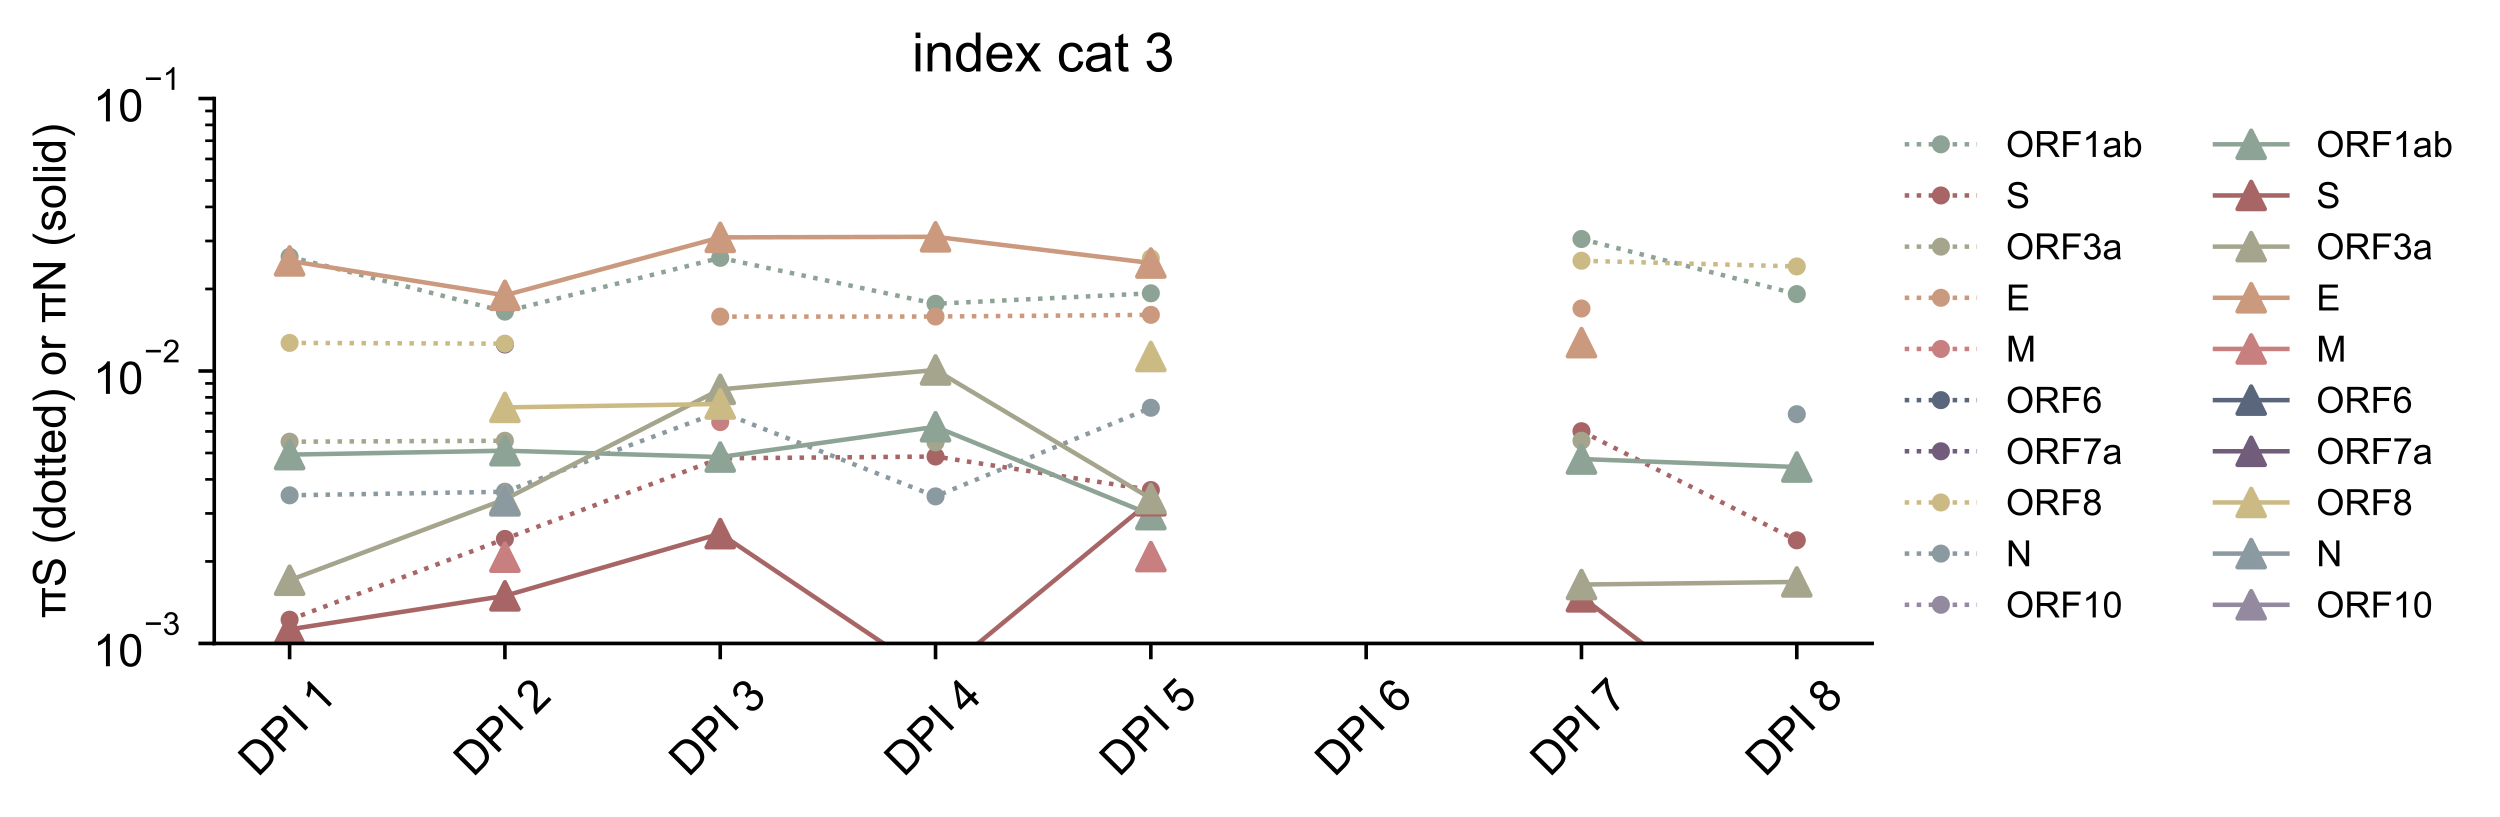 <?xml version="1.0" encoding="utf-8" standalone="no"?>
<!DOCTYPE svg PUBLIC "-//W3C//DTD SVG 1.1//EN"
  "http://www.w3.org/Graphics/SVG/1.1/DTD/svg11.dtd">
<!-- Created with matplotlib (https://matplotlib.org/) -->
<svg height="180.662pt" version="1.1" viewBox="0 0 552.935 180.662" width="552.935pt" xmlns="http://www.w3.org/2000/svg" xmlns:xlink="http://www.w3.org/1999/xlink">
 <defs>
  <style type="text/css">
*{stroke-linecap:butt;stroke-linejoin:round;}
  </style>
 </defs>
 <g id="figure_1">
  <g id="patch_1">
   <path d="M 0 180.662 
L 552.935 180.662 
L 552.935 -0 
L 0 -0 
z
" style="fill:#ffffff;"/>
  </g>
  <g id="axes_1">
   <g id="patch_2">
    <path d="M 47.384 142.311 
L 414.07 142.311 
L 414.07 21.789 
L 47.384 21.789 
z
" style="fill:#ffffff;"/>
   </g>
   <g id="matplotlib.axis_1">
    <g id="xtick_1">
     <g id="line2d_1">
      <defs>
       <path d="M 0 0 
L 0 3.5 
" id="m46965706f3" style="stroke:#000000;stroke-width:0.8;"/>
      </defs>
      <g>
       <use style="stroke:#000000;stroke-width:0.8;" x="64.052" xlink:href="#m46965706f3" y="142.311"/>
      </g>
     </g>
     <g id="text_1">
      <!-- DPI 1 -->
      <defs>
       <path d="M 7.719 0 
L 7.719 71.578 
L 32.375 71.578 
Q 40.719 71.578 45.125 70.562 
Q 51.266 69.141 55.609 65.438 
Q 61.281 60.641 64.078 53.188 
Q 66.891 45.75 66.891 36.188 
Q 66.891 28.031 64.984 21.734 
Q 63.094 15.438 60.109 11.297 
Q 57.125 7.172 53.578 4.797 
Q 50.047 2.438 45.047 1.219 
Q 40.047 0 33.547 0 
z
M 17.188 8.453 
L 32.469 8.453 
Q 39.547 8.453 43.578 9.766 
Q 47.609 11.078 50 13.484 
Q 53.375 16.844 55.25 22.531 
Q 57.125 28.219 57.125 36.328 
Q 57.125 47.562 53.438 53.594 
Q 49.75 59.625 44.484 61.672 
Q 40.672 63.141 32.234 63.141 
L 17.188 63.141 
z
" id="ArialMT-68"/>
       <path d="M 7.719 0 
L 7.719 71.578 
L 34.719 71.578 
Q 41.844 71.578 45.609 70.906 
Q 50.875 70.016 54.438 67.547 
Q 58.016 65.094 60.188 60.641 
Q 62.359 56.203 62.359 50.875 
Q 62.359 41.75 56.547 35.422 
Q 50.734 29.109 35.547 29.109 
L 17.188 29.109 
L 17.188 0 
z
M 17.188 37.547 
L 35.688 37.547 
Q 44.875 37.547 48.734 40.969 
Q 52.594 44.391 52.594 50.594 
Q 52.594 55.078 50.312 58.266 
Q 48.047 61.469 44.344 62.5 
Q 41.938 63.141 35.5 63.141 
L 17.188 63.141 
z
" id="ArialMT-80"/>
       <path d="M 9.328 0 
L 9.328 71.578 
L 18.797 71.578 
L 18.797 0 
z
" id="ArialMT-73"/>
       <path id="ArialMT-32"/>
       <path d="M 37.25 0 
L 28.469 0 
L 28.469 56 
Q 25.297 52.984 20.141 49.953 
Q 14.984 46.922 10.891 45.406 
L 10.891 53.906 
Q 18.266 57.375 23.781 62.297 
Q 29.297 67.234 31.594 71.875 
L 37.25 71.875 
z
" id="ArialMT-49"/>
      </defs>
      <g transform="translate(57.038 172.057)rotate(-45)scale(0.1 -0.1)">
       <use xlink:href="#ArialMT-68"/>
       <use x="72.217" xlink:href="#ArialMT-80"/>
       <use x="138.916" xlink:href="#ArialMT-73"/>
       <use x="166.699" xlink:href="#ArialMT-32"/>
       <use x="194.482" xlink:href="#ArialMT-49"/>
      </g>
     </g>
    </g>
    <g id="xtick_2">
     <g id="line2d_2">
      <g>
       <use style="stroke:#000000;stroke-width:0.8;" x="111.673" xlink:href="#m46965706f3" y="142.311"/>
      </g>
     </g>
     <g id="text_2">
      <!-- DPI 2 -->
      <defs>
       <path d="M 50.344 8.453 
L 50.344 0 
L 3.031 0 
Q 2.938 3.172 4.047 6.109 
Q 5.859 10.938 9.828 15.625 
Q 13.812 20.312 21.344 26.469 
Q 33.016 36.031 37.109 41.625 
Q 41.219 47.219 41.219 52.203 
Q 41.219 57.422 37.469 61 
Q 33.734 64.594 27.734 64.594 
Q 21.391 64.594 17.578 60.781 
Q 13.766 56.984 13.719 50.25 
L 4.688 51.172 
Q 5.609 61.281 11.656 66.578 
Q 17.719 71.875 27.938 71.875 
Q 38.234 71.875 44.234 66.156 
Q 50.25 60.453 50.25 52 
Q 50.25 47.703 48.484 43.547 
Q 46.734 39.406 42.656 34.812 
Q 38.578 30.219 29.109 22.219 
Q 21.188 15.578 18.938 13.203 
Q 16.703 10.844 15.234 8.453 
z
" id="ArialMT-50"/>
      </defs>
      <g transform="translate(104.659 172.057)rotate(-45)scale(0.1 -0.1)">
       <use xlink:href="#ArialMT-68"/>
       <use x="72.217" xlink:href="#ArialMT-80"/>
       <use x="138.916" xlink:href="#ArialMT-73"/>
       <use x="166.699" xlink:href="#ArialMT-32"/>
       <use x="194.482" xlink:href="#ArialMT-50"/>
      </g>
     </g>
    </g>
    <g id="xtick_3">
     <g id="line2d_3">
      <g>
       <use style="stroke:#000000;stroke-width:0.8;" x="159.295" xlink:href="#m46965706f3" y="142.311"/>
      </g>
     </g>
     <g id="text_3">
      <!-- DPI 3 -->
      <defs>
       <path d="M 4.203 18.891 
L 12.984 20.062 
Q 14.5 12.594 18.141 9.297 
Q 21.781 6 27 6 
Q 33.203 6 37.469 10.297 
Q 41.75 14.594 41.75 20.953 
Q 41.75 27 37.797 30.922 
Q 33.844 34.859 27.734 34.859 
Q 25.25 34.859 21.531 33.891 
L 22.516 41.609 
Q 23.391 41.5 23.922 41.5 
Q 29.547 41.5 34.031 44.422 
Q 38.531 47.359 38.531 53.469 
Q 38.531 58.297 35.25 61.469 
Q 31.984 64.656 26.812 64.656 
Q 21.688 64.656 18.266 61.422 
Q 14.844 58.203 13.875 51.766 
L 5.078 53.328 
Q 6.688 62.156 12.391 67.016 
Q 18.109 71.875 26.609 71.875 
Q 32.469 71.875 37.391 69.359 
Q 42.328 66.844 44.938 62.5 
Q 47.562 58.156 47.562 53.266 
Q 47.562 48.641 45.062 44.828 
Q 42.578 41.016 37.703 38.766 
Q 44.047 37.312 47.562 32.688 
Q 51.078 28.078 51.078 21.141 
Q 51.078 11.766 44.234 5.25 
Q 37.406 -1.266 26.953 -1.266 
Q 17.531 -1.266 11.297 4.344 
Q 5.078 9.969 4.203 18.891 
z
" id="ArialMT-51"/>
      </defs>
      <g transform="translate(152.281 172.057)rotate(-45)scale(0.1 -0.1)">
       <use xlink:href="#ArialMT-68"/>
       <use x="72.217" xlink:href="#ArialMT-80"/>
       <use x="138.916" xlink:href="#ArialMT-73"/>
       <use x="166.699" xlink:href="#ArialMT-32"/>
       <use x="194.482" xlink:href="#ArialMT-51"/>
      </g>
     </g>
    </g>
    <g id="xtick_4">
     <g id="line2d_4">
      <g>
       <use style="stroke:#000000;stroke-width:0.8;" x="206.916" xlink:href="#m46965706f3" y="142.311"/>
      </g>
     </g>
     <g id="text_4">
      <!-- DPI 4 -->
      <defs>
       <path d="M 32.328 0 
L 32.328 17.141 
L 1.266 17.141 
L 1.266 25.203 
L 33.938 71.578 
L 41.109 71.578 
L 41.109 25.203 
L 50.781 25.203 
L 50.781 17.141 
L 41.109 17.141 
L 41.109 0 
z
M 32.328 25.203 
L 32.328 57.469 
L 9.906 25.203 
z
" id="ArialMT-52"/>
      </defs>
      <g transform="translate(199.902 172.057)rotate(-45)scale(0.1 -0.1)">
       <use xlink:href="#ArialMT-68"/>
       <use x="72.217" xlink:href="#ArialMT-80"/>
       <use x="138.916" xlink:href="#ArialMT-73"/>
       <use x="166.699" xlink:href="#ArialMT-32"/>
       <use x="194.482" xlink:href="#ArialMT-52"/>
      </g>
     </g>
    </g>
    <g id="xtick_5">
     <g id="line2d_5">
      <g>
       <use style="stroke:#000000;stroke-width:0.8;" x="254.538" xlink:href="#m46965706f3" y="142.311"/>
      </g>
     </g>
     <g id="text_5">
      <!-- DPI 5 -->
      <defs>
       <path d="M 4.156 18.75 
L 13.375 19.531 
Q 14.406 12.797 18.141 9.391 
Q 21.875 6 27.156 6 
Q 33.5 6 37.891 10.781 
Q 42.281 15.578 42.281 23.484 
Q 42.281 31 38.062 35.344 
Q 33.844 39.703 27 39.703 
Q 22.75 39.703 19.328 37.766 
Q 15.922 35.844 13.969 32.766 
L 5.719 33.844 
L 12.641 70.609 
L 48.25 70.609 
L 48.25 62.203 
L 19.672 62.203 
L 15.828 42.969 
Q 22.266 47.469 29.344 47.469 
Q 38.719 47.469 45.156 40.969 
Q 51.609 34.469 51.609 24.266 
Q 51.609 14.547 45.953 7.469 
Q 39.062 -1.219 27.156 -1.219 
Q 17.391 -1.219 11.203 4.25 
Q 5.031 9.719 4.156 18.75 
z
" id="ArialMT-53"/>
      </defs>
      <g transform="translate(247.524 172.057)rotate(-45)scale(0.1 -0.1)">
       <use xlink:href="#ArialMT-68"/>
       <use x="72.217" xlink:href="#ArialMT-80"/>
       <use x="138.916" xlink:href="#ArialMT-73"/>
       <use x="166.699" xlink:href="#ArialMT-32"/>
       <use x="194.482" xlink:href="#ArialMT-53"/>
      </g>
     </g>
    </g>
    <g id="xtick_6">
     <g id="line2d_6">
      <g>
       <use style="stroke:#000000;stroke-width:0.8;" x="302.16" xlink:href="#m46965706f3" y="142.311"/>
      </g>
     </g>
     <g id="text_6">
      <!-- DPI 6 -->
      <defs>
       <path d="M 49.75 54.047 
L 41.016 53.375 
Q 39.844 58.547 37.703 60.891 
Q 34.125 64.656 28.906 64.656 
Q 24.703 64.656 21.531 62.312 
Q 17.391 59.281 14.984 53.469 
Q 12.594 47.656 12.5 36.922 
Q 15.672 41.75 20.266 44.094 
Q 24.859 46.438 29.891 46.438 
Q 38.672 46.438 44.844 39.969 
Q 51.031 33.5 51.031 23.25 
Q 51.031 16.5 48.125 10.719 
Q 45.219 4.938 40.141 1.859 
Q 35.062 -1.219 28.609 -1.219 
Q 17.625 -1.219 10.688 6.859 
Q 3.766 14.938 3.766 33.5 
Q 3.766 54.25 11.422 63.672 
Q 18.109 71.875 29.438 71.875 
Q 37.891 71.875 43.281 67.141 
Q 48.688 62.406 49.75 54.047 
z
M 13.875 23.188 
Q 13.875 18.656 15.797 14.5 
Q 17.719 10.359 21.188 8.172 
Q 24.656 6 28.469 6 
Q 34.031 6 38.031 10.484 
Q 42.047 14.984 42.047 22.703 
Q 42.047 30.125 38.078 34.391 
Q 34.125 38.672 28.125 38.672 
Q 22.172 38.672 18.016 34.391 
Q 13.875 30.125 13.875 23.188 
z
" id="ArialMT-54"/>
      </defs>
      <g transform="translate(295.145 172.057)rotate(-45)scale(0.1 -0.1)">
       <use xlink:href="#ArialMT-68"/>
       <use x="72.217" xlink:href="#ArialMT-80"/>
       <use x="138.916" xlink:href="#ArialMT-73"/>
       <use x="166.699" xlink:href="#ArialMT-32"/>
       <use x="194.482" xlink:href="#ArialMT-54"/>
      </g>
     </g>
    </g>
    <g id="xtick_7">
     <g id="line2d_7">
      <g>
       <use style="stroke:#000000;stroke-width:0.8;" x="349.781" xlink:href="#m46965706f3" y="142.311"/>
      </g>
     </g>
     <g id="text_7">
      <!-- DPI 7 -->
      <defs>
       <path d="M 4.734 62.203 
L 4.734 70.656 
L 51.078 70.656 
L 51.078 63.812 
Q 44.234 56.547 37.516 44.484 
Q 30.812 32.422 27.156 19.672 
Q 24.516 10.688 23.781 0 
L 14.75 0 
Q 14.891 8.453 18.062 20.406 
Q 21.234 32.375 27.172 43.484 
Q 33.109 54.594 39.797 62.203 
z
" id="ArialMT-55"/>
      </defs>
      <g transform="translate(342.767 172.057)rotate(-45)scale(0.1 -0.1)">
       <use xlink:href="#ArialMT-68"/>
       <use x="72.217" xlink:href="#ArialMT-80"/>
       <use x="138.916" xlink:href="#ArialMT-73"/>
       <use x="166.699" xlink:href="#ArialMT-32"/>
       <use x="194.482" xlink:href="#ArialMT-55"/>
      </g>
     </g>
    </g>
    <g id="xtick_8">
     <g id="line2d_8">
      <g>
       <use style="stroke:#000000;stroke-width:0.8;" x="397.403" xlink:href="#m46965706f3" y="142.311"/>
      </g>
     </g>
     <g id="text_8">
      <!-- DPI 8 -->
      <defs>
       <path d="M 17.672 38.812 
Q 12.203 40.828 9.562 44.531 
Q 6.938 48.25 6.938 53.422 
Q 6.938 61.234 12.547 66.547 
Q 18.172 71.875 27.484 71.875 
Q 36.859 71.875 42.578 66.422 
Q 48.297 60.984 48.297 53.172 
Q 48.297 48.188 45.672 44.5 
Q 43.062 40.828 37.75 38.812 
Q 44.344 36.672 47.781 31.875 
Q 51.219 27.094 51.219 20.453 
Q 51.219 11.281 44.719 5.031 
Q 38.234 -1.219 27.641 -1.219 
Q 17.047 -1.219 10.547 5.047 
Q 4.047 11.328 4.047 20.703 
Q 4.047 27.688 7.594 32.391 
Q 11.141 37.109 17.672 38.812 
z
M 15.922 53.719 
Q 15.922 48.641 19.188 45.406 
Q 22.469 42.188 27.688 42.188 
Q 32.766 42.188 36.016 45.375 
Q 39.266 48.578 39.266 53.219 
Q 39.266 58.062 35.906 61.359 
Q 32.562 64.656 27.594 64.656 
Q 22.562 64.656 19.234 61.422 
Q 15.922 58.203 15.922 53.719 
z
M 13.094 20.656 
Q 13.094 16.891 14.875 13.375 
Q 16.656 9.859 20.172 7.922 
Q 23.688 6 27.734 6 
Q 34.031 6 38.125 10.047 
Q 42.234 14.109 42.234 20.359 
Q 42.234 26.703 38.016 30.859 
Q 33.797 35.016 27.438 35.016 
Q 21.234 35.016 17.156 30.906 
Q 13.094 26.812 13.094 20.656 
z
" id="ArialMT-56"/>
      </defs>
      <g transform="translate(390.388 172.057)rotate(-45)scale(0.1 -0.1)">
       <use xlink:href="#ArialMT-68"/>
       <use x="72.217" xlink:href="#ArialMT-80"/>
       <use x="138.916" xlink:href="#ArialMT-73"/>
       <use x="166.699" xlink:href="#ArialMT-32"/>
       <use x="194.482" xlink:href="#ArialMT-56"/>
      </g>
     </g>
    </g>
   </g>
   <g id="matplotlib.axis_2">
    <g id="ytick_1">
     <g id="line2d_9">
      <defs>
       <path d="M 0 0 
L -3.5 0 
" id="m8fa5a3999d" style="stroke:#000000;stroke-width:0.8;"/>
      </defs>
      <g>
       <use style="stroke:#000000;stroke-width:0.8;" x="47.384" xlink:href="#m8fa5a3999d" y="142.311"/>
      </g>
     </g>
     <g id="text_9">
      <!-- $\mathdefault{10^{-3}}$ -->
      <defs>
       <path d="M 4.156 35.297 
Q 4.156 48 6.766 55.734 
Q 9.375 63.484 14.516 67.672 
Q 19.672 71.875 27.484 71.875 
Q 33.25 71.875 37.594 69.547 
Q 41.938 67.234 44.766 62.859 
Q 47.609 58.5 49.219 52.219 
Q 50.828 45.953 50.828 35.297 
Q 50.828 22.703 48.234 14.969 
Q 45.656 7.234 40.5 3 
Q 35.359 -1.219 27.484 -1.219 
Q 17.141 -1.219 11.234 6.203 
Q 4.156 15.141 4.156 35.297 
z
M 13.188 35.297 
Q 13.188 17.672 17.312 11.828 
Q 21.438 6 27.484 6 
Q 33.547 6 37.672 11.859 
Q 41.797 17.719 41.797 35.297 
Q 41.797 52.984 37.672 58.781 
Q 33.547 64.594 27.391 64.594 
Q 21.344 64.594 17.719 59.469 
Q 13.188 52.938 13.188 35.297 
z
" id="ArialMT-48"/>
       <path d="M 52.828 31.203 
L 5.562 31.203 
L 5.562 39.406 
L 52.828 39.406 
z
" id="ArialMT-8722"/>
      </defs>
      <g transform="translate(20.584 147.467)scale(0.1 -0.1)">
       <use transform="translate(0 0.994)" xlink:href="#ArialMT-49"/>
       <use transform="translate(55.615 0.994)" xlink:href="#ArialMT-48"/>
       <use transform="translate(112.973 70.688)scale(0.7)" xlink:href="#ArialMT-8722"/>
       <use transform="translate(153.852 70.688)scale(0.7)" xlink:href="#ArialMT-51"/>
      </g>
     </g>
    </g>
    <g id="ytick_2">
     <g id="line2d_10">
      <g>
       <use style="stroke:#000000;stroke-width:0.8;" x="47.384" xlink:href="#m8fa5a3999d" y="82.05"/>
      </g>
     </g>
     <g id="text_10">
      <!-- $\mathdefault{10^{-2}}$ -->
      <g transform="translate(20.584 87.206)scale(0.1 -0.1)">
       <use transform="translate(0 0.994)" xlink:href="#ArialMT-49"/>
       <use transform="translate(55.615 0.994)" xlink:href="#ArialMT-48"/>
       <use transform="translate(112.973 70.688)scale(0.7)" xlink:href="#ArialMT-8722"/>
       <use transform="translate(153.852 70.688)scale(0.7)" xlink:href="#ArialMT-50"/>
      </g>
     </g>
    </g>
    <g id="ytick_3">
     <g id="line2d_11">
      <g>
       <use style="stroke:#000000;stroke-width:0.8;" x="47.384" xlink:href="#m8fa5a3999d" y="21.789"/>
      </g>
     </g>
     <g id="text_11">
      <!-- $\mathdefault{10^{-1}}$ -->
      <g transform="translate(20.584 26.946)scale(0.1 -0.1)">
       <use transform="translate(0 0.994)" xlink:href="#ArialMT-49"/>
       <use transform="translate(55.615 0.994)" xlink:href="#ArialMT-48"/>
       <use transform="translate(112.973 70.688)scale(0.7)" xlink:href="#ArialMT-8722"/>
       <use transform="translate(153.852 70.688)scale(0.7)" xlink:href="#ArialMT-49"/>
      </g>
     </g>
    </g>
    <g id="ytick_4">
     <g id="line2d_12">
      <defs>
       <path d="M 0 0 
L -2 0 
" id="m208c53a6a0" style="stroke:#000000;stroke-width:0.6;"/>
      </defs>
      <g>
       <use style="stroke:#000000;stroke-width:0.6;" x="47.384" xlink:href="#m208c53a6a0" y="124.171"/>
      </g>
     </g>
    </g>
    <g id="ytick_5">
     <g id="line2d_13">
      <g>
       <use style="stroke:#000000;stroke-width:0.6;" x="47.384" xlink:href="#m208c53a6a0" y="113.559"/>
      </g>
     </g>
    </g>
    <g id="ytick_6">
     <g id="line2d_14">
      <g>
       <use style="stroke:#000000;stroke-width:0.6;" x="47.384" xlink:href="#m208c53a6a0" y="106.03"/>
      </g>
     </g>
    </g>
    <g id="ytick_7">
     <g id="line2d_15">
      <g>
       <use style="stroke:#000000;stroke-width:0.6;" x="47.384" xlink:href="#m208c53a6a0" y="100.191"/>
      </g>
     </g>
    </g>
    <g id="ytick_8">
     <g id="line2d_16">
      <g>
       <use style="stroke:#000000;stroke-width:0.6;" x="47.384" xlink:href="#m208c53a6a0" y="95.419"/>
      </g>
     </g>
    </g>
    <g id="ytick_9">
     <g id="line2d_17">
      <g>
       <use style="stroke:#000000;stroke-width:0.6;" x="47.384" xlink:href="#m208c53a6a0" y="91.385"/>
      </g>
     </g>
    </g>
    <g id="ytick_10">
     <g id="line2d_18">
      <g>
       <use style="stroke:#000000;stroke-width:0.6;" x="47.384" xlink:href="#m208c53a6a0" y="87.89"/>
      </g>
     </g>
    </g>
    <g id="ytick_11">
     <g id="line2d_19">
      <g>
       <use style="stroke:#000000;stroke-width:0.6;" x="47.384" xlink:href="#m208c53a6a0" y="84.808"/>
      </g>
     </g>
    </g>
    <g id="ytick_12">
     <g id="line2d_20">
      <g>
       <use style="stroke:#000000;stroke-width:0.6;" x="47.384" xlink:href="#m208c53a6a0" y="63.91"/>
      </g>
     </g>
    </g>
    <g id="ytick_13">
     <g id="line2d_21">
      <g>
       <use style="stroke:#000000;stroke-width:0.6;" x="47.384" xlink:href="#m208c53a6a0" y="53.299"/>
      </g>
     </g>
    </g>
    <g id="ytick_14">
     <g id="line2d_22">
      <g>
       <use style="stroke:#000000;stroke-width:0.6;" x="47.384" xlink:href="#m208c53a6a0" y="45.77"/>
      </g>
     </g>
    </g>
    <g id="ytick_15">
     <g id="line2d_23">
      <g>
       <use style="stroke:#000000;stroke-width:0.6;" x="47.384" xlink:href="#m208c53a6a0" y="39.93"/>
      </g>
     </g>
    </g>
    <g id="ytick_16">
     <g id="line2d_24">
      <g>
       <use style="stroke:#000000;stroke-width:0.6;" x="47.384" xlink:href="#m208c53a6a0" y="35.158"/>
      </g>
     </g>
    </g>
    <g id="ytick_17">
     <g id="line2d_25">
      <g>
       <use style="stroke:#000000;stroke-width:0.6;" x="47.384" xlink:href="#m208c53a6a0" y="31.124"/>
      </g>
     </g>
    </g>
    <g id="ytick_18">
     <g id="line2d_26">
      <g>
       <use style="stroke:#000000;stroke-width:0.6;" x="47.384" xlink:href="#m208c53a6a0" y="27.629"/>
      </g>
     </g>
    </g>
    <g id="ytick_19">
     <g id="line2d_27">
      <g>
       <use style="stroke:#000000;stroke-width:0.6;" x="47.384" xlink:href="#m208c53a6a0" y="24.547"/>
      </g>
     </g>
    </g>
    <g id="text_12">
     <!-- πS (dotted) or πN (solid) -->
     <defs>
      <path d="M 24.656 44.734 
L 24.656 0 
L 15.875 0 
L 15.875 44.734 
L 2.203 44.734 
L 2.203 51.859 
L 66.844 51.859 
L 66.844 44.734 
L 55.031 44.734 
L 55.031 0 
L 46.234 0 
L 46.234 44.734 
z
" id="ArialMT-960"/>
      <path d="M 4.5 23 
L 13.422 23.781 
Q 14.062 18.406 16.375 14.969 
Q 18.703 11.531 23.578 9.406 
Q 28.469 7.281 34.578 7.281 
Q 39.984 7.281 44.141 8.891 
Q 48.297 10.5 50.312 13.297 
Q 52.344 16.109 52.344 19.438 
Q 52.344 22.797 50.391 25.312 
Q 48.438 27.828 43.953 29.547 
Q 41.062 30.672 31.203 33.031 
Q 21.344 35.406 17.391 37.5 
Q 12.25 40.188 9.734 44.156 
Q 7.234 48.141 7.234 53.078 
Q 7.234 58.5 10.297 63.203 
Q 13.375 67.922 19.281 70.359 
Q 25.203 72.797 32.422 72.797 
Q 40.375 72.797 46.453 70.234 
Q 52.547 67.672 55.812 62.688 
Q 59.078 57.719 59.328 51.422 
L 50.25 50.734 
Q 49.516 57.516 45.281 60.984 
Q 41.062 64.453 32.812 64.453 
Q 24.219 64.453 20.281 61.297 
Q 16.359 58.156 16.359 53.719 
Q 16.359 49.859 19.141 47.359 
Q 21.875 44.875 33.422 42.266 
Q 44.969 39.656 49.266 37.703 
Q 55.516 34.812 58.484 30.391 
Q 61.469 25.984 61.469 20.219 
Q 61.469 14.5 58.203 9.438 
Q 54.938 4.391 48.797 1.578 
Q 42.672 -1.219 35.016 -1.219 
Q 25.297 -1.219 18.719 1.609 
Q 12.156 4.438 8.422 10.125 
Q 4.688 15.828 4.5 23 
z
" id="ArialMT-83"/>
      <path d="M 23.391 -21.047 
Q 16.109 -11.859 11.078 0.438 
Q 6.062 12.75 6.062 25.922 
Q 6.062 37.547 9.812 48.188 
Q 14.203 60.547 23.391 72.797 
L 29.688 72.797 
Q 23.781 62.641 21.875 58.297 
Q 18.891 51.562 17.188 44.234 
Q 15.094 35.109 15.094 25.875 
Q 15.094 2.391 29.688 -21.047 
z
" id="ArialMT-40"/>
      <path d="M 40.234 0 
L 40.234 6.547 
Q 35.297 -1.172 25.734 -1.172 
Q 19.531 -1.172 14.328 2.25 
Q 9.125 5.672 6.266 11.797 
Q 3.422 17.922 3.422 25.875 
Q 3.422 33.641 6 39.969 
Q 8.594 46.297 13.766 49.656 
Q 18.953 53.031 25.344 53.031 
Q 30.031 53.031 33.688 51.047 
Q 37.359 49.078 39.656 45.906 
L 39.656 71.578 
L 48.391 71.578 
L 48.391 0 
z
M 12.453 25.875 
Q 12.453 15.922 16.641 10.984 
Q 20.844 6.062 26.562 6.062 
Q 32.328 6.062 36.344 10.766 
Q 40.375 15.484 40.375 25.141 
Q 40.375 35.797 36.266 40.766 
Q 32.172 45.75 26.172 45.75 
Q 20.312 45.75 16.375 40.969 
Q 12.453 36.188 12.453 25.875 
z
" id="ArialMT-100"/>
      <path d="M 3.328 25.922 
Q 3.328 40.328 11.328 47.266 
Q 18.016 53.031 27.641 53.031 
Q 38.328 53.031 45.109 46.016 
Q 51.906 39.016 51.906 26.656 
Q 51.906 16.656 48.906 10.906 
Q 45.906 5.172 40.156 2 
Q 34.422 -1.172 27.641 -1.172 
Q 16.75 -1.172 10.031 5.812 
Q 3.328 12.797 3.328 25.922 
z
M 12.359 25.922 
Q 12.359 15.969 16.703 11.016 
Q 21.047 6.062 27.641 6.062 
Q 34.188 6.062 38.531 11.031 
Q 42.875 16.016 42.875 26.219 
Q 42.875 35.844 38.5 40.797 
Q 34.125 45.75 27.641 45.75 
Q 21.047 45.75 16.703 40.812 
Q 12.359 35.891 12.359 25.922 
z
" id="ArialMT-111"/>
      <path d="M 25.781 7.859 
L 27.047 0.094 
Q 23.344 -0.688 20.406 -0.688 
Q 15.625 -0.688 12.984 0.828 
Q 10.359 2.344 9.281 4.812 
Q 8.203 7.281 8.203 15.188 
L 8.203 45.016 
L 1.766 45.016 
L 1.766 51.859 
L 8.203 51.859 
L 8.203 64.703 
L 16.938 69.969 
L 16.938 51.859 
L 25.781 51.859 
L 25.781 45.016 
L 16.938 45.016 
L 16.938 14.703 
Q 16.938 10.938 17.406 9.859 
Q 17.875 8.797 18.922 8.156 
Q 19.969 7.516 21.922 7.516 
Q 23.391 7.516 25.781 7.859 
z
" id="ArialMT-116"/>
      <path d="M 42.094 16.703 
L 51.172 15.578 
Q 49.031 7.625 43.219 3.219 
Q 37.406 -1.172 28.375 -1.172 
Q 17 -1.172 10.328 5.828 
Q 3.656 12.844 3.656 25.484 
Q 3.656 38.578 10.391 45.797 
Q 17.141 53.031 27.875 53.031 
Q 38.281 53.031 44.875 45.953 
Q 51.469 38.875 51.469 26.031 
Q 51.469 25.25 51.422 23.688 
L 12.75 23.688 
Q 13.234 15.141 17.578 10.594 
Q 21.922 6.062 28.422 6.062 
Q 33.25 6.062 36.672 8.594 
Q 40.094 11.141 42.094 16.703 
z
M 13.234 30.906 
L 42.188 30.906 
Q 41.609 37.453 38.875 40.719 
Q 34.672 45.797 27.984 45.797 
Q 21.922 45.797 17.797 41.75 
Q 13.672 37.703 13.234 30.906 
z
" id="ArialMT-101"/>
      <path d="M 12.359 -21.047 
L 6.062 -21.047 
Q 20.656 2.391 20.656 25.875 
Q 20.656 35.062 18.562 44.094 
Q 16.891 51.422 13.922 58.156 
Q 12.016 62.547 6.062 72.797 
L 12.359 72.797 
Q 21.531 60.547 25.922 48.188 
Q 29.688 37.547 29.688 25.922 
Q 29.688 12.75 24.625 0.438 
Q 19.578 -11.859 12.359 -21.047 
z
" id="ArialMT-41"/>
      <path d="M 6.5 0 
L 6.5 51.859 
L 14.406 51.859 
L 14.406 44 
Q 17.438 49.516 20 51.266 
Q 22.562 53.031 25.641 53.031 
Q 30.078 53.031 34.672 50.203 
L 31.641 42.047 
Q 28.422 43.953 25.203 43.953 
Q 22.312 43.953 20.016 42.219 
Q 17.719 40.484 16.75 37.406 
Q 15.281 32.719 15.281 27.156 
L 15.281 0 
z
" id="ArialMT-114"/>
      <path d="M 7.625 0 
L 7.625 71.578 
L 17.328 71.578 
L 54.938 15.375 
L 54.938 71.578 
L 64.016 71.578 
L 64.016 0 
L 54.297 0 
L 16.703 56.25 
L 16.703 0 
z
" id="ArialMT-78"/>
      <path d="M 3.078 15.484 
L 11.766 16.844 
Q 12.5 11.625 15.844 8.844 
Q 19.188 6.062 25.203 6.062 
Q 31.25 6.062 34.172 8.516 
Q 37.109 10.984 37.109 14.312 
Q 37.109 17.281 34.516 19 
Q 32.719 20.172 25.531 21.969 
Q 15.875 24.422 12.141 26.203 
Q 8.406 27.984 6.469 31.125 
Q 4.547 34.281 4.547 38.094 
Q 4.547 41.547 6.125 44.5 
Q 7.719 47.469 10.453 49.422 
Q 12.5 50.922 16.031 51.969 
Q 19.578 53.031 23.641 53.031 
Q 29.734 53.031 34.344 51.266 
Q 38.969 49.516 41.156 46.5 
Q 43.359 43.5 44.188 38.484 
L 35.594 37.312 
Q 35.016 41.312 32.203 43.547 
Q 29.391 45.797 24.266 45.797 
Q 18.219 45.797 15.625 43.797 
Q 13.031 41.797 13.031 39.109 
Q 13.031 37.406 14.109 36.031 
Q 15.188 34.625 17.484 33.688 
Q 18.797 33.203 25.25 31.453 
Q 34.578 28.953 38.25 27.359 
Q 41.938 25.781 44.031 22.75 
Q 46.141 19.734 46.141 15.234 
Q 46.141 10.844 43.578 6.953 
Q 41.016 3.078 36.172 0.953 
Q 31.344 -1.172 25.25 -1.172 
Q 15.141 -1.172 9.844 3.031 
Q 4.547 7.234 3.078 15.484 
z
" id="ArialMT-115"/>
      <path d="M 6.391 0 
L 6.391 71.578 
L 15.188 71.578 
L 15.188 0 
z
" id="ArialMT-108"/>
      <path d="M 6.641 61.469 
L 6.641 71.578 
L 15.438 71.578 
L 15.438 61.469 
z
M 6.641 0 
L 6.641 51.859 
L 15.438 51.859 
L 15.438 0 
z
" id="ArialMT-105"/>
     </defs>
     <g transform="translate(14.48 136.74)rotate(-90)scale(0.1 -0.1)">
      <use xlink:href="#ArialMT-960"/>
      <use x="68.994" xlink:href="#ArialMT-83"/>
      <use x="135.693" xlink:href="#ArialMT-32"/>
      <use x="163.477" xlink:href="#ArialMT-40"/>
      <use x="196.777" xlink:href="#ArialMT-100"/>
      <use x="252.393" xlink:href="#ArialMT-111"/>
      <use x="308.008" xlink:href="#ArialMT-116"/>
      <use x="335.791" xlink:href="#ArialMT-116"/>
      <use x="363.574" xlink:href="#ArialMT-101"/>
      <use x="419.189" xlink:href="#ArialMT-100"/>
      <use x="474.805" xlink:href="#ArialMT-41"/>
      <use x="508.105" xlink:href="#ArialMT-32"/>
      <use x="535.889" xlink:href="#ArialMT-111"/>
      <use x="591.504" xlink:href="#ArialMT-114"/>
      <use x="624.805" xlink:href="#ArialMT-32"/>
      <use x="652.588" xlink:href="#ArialMT-960"/>
      <use x="721.582" xlink:href="#ArialMT-78"/>
      <use x="793.799" xlink:href="#ArialMT-32"/>
      <use x="821.582" xlink:href="#ArialMT-40"/>
      <use x="854.883" xlink:href="#ArialMT-115"/>
      <use x="904.883" xlink:href="#ArialMT-111"/>
      <use x="960.498" xlink:href="#ArialMT-108"/>
      <use x="982.715" xlink:href="#ArialMT-105"/>
      <use x="1004.932" xlink:href="#ArialMT-100"/>
      <use x="1060.547" xlink:href="#ArialMT-41"/>
     </g>
    </g>
   </g>
   <g id="line2d_28">
    <path clip-path="url(#p8d525e9b09)" d="M 64.052 56.78 
L 111.673 68.923 
L 159.295 57.034 
L 206.916 67.183 
L 254.538 64.874 
M 349.781 52.865 
L 397.403 65.048 
" style="fill:none;stroke:#8da395;stroke-dasharray:1,1.65;stroke-dashoffset:0;"/>
    <defs>
     <path d="M 0 1.5 
C 0.398 1.5 0.779 1.342 1.061 1.061 
C 1.342 0.779 1.5 0.398 1.5 0 
C 1.5 -0.398 1.342 -0.779 1.061 -1.061 
C 0.779 -1.342 0.398 -1.5 0 -1.5 
C -0.398 -1.5 -0.779 -1.342 -1.061 -1.061 
C -1.342 -0.779 -1.5 -0.398 -1.5 0 
C -1.5 0.398 -1.342 0.779 -1.061 1.061 
C -0.779 1.342 -0.398 1.5 0 1.5 
z
" id="m730f991ffb" style="stroke:#8da395;"/>
    </defs>
    <g clip-path="url(#p8d525e9b09)">
     <use style="fill:#8da395;stroke:#8da395;" x="64.052" xlink:href="#m730f991ffb" y="56.78"/>
     <use style="fill:#8da395;stroke:#8da395;" x="111.673" xlink:href="#m730f991ffb" y="68.923"/>
     <use style="fill:#8da395;stroke:#8da395;" x="159.295" xlink:href="#m730f991ffb" y="57.034"/>
     <use style="fill:#8da395;stroke:#8da395;" x="206.916" xlink:href="#m730f991ffb" y="67.183"/>
     <use style="fill:#8da395;stroke:#8da395;" x="254.538" xlink:href="#m730f991ffb" y="64.874"/>
     <use style="fill:#8da395;stroke:#8da395;" x="349.781" xlink:href="#m730f991ffb" y="52.865"/>
     <use style="fill:#8da395;stroke:#8da395;" x="397.403" xlink:href="#m730f991ffb" y="65.048"/>
    </g>
   </g>
   <g id="line2d_29">
    <path clip-path="url(#p8d525e9b09)" d="M 64.052 137.062 
L 111.673 119.191 
L 159.295 101.37 
L 206.916 100.973 
L 254.538 108.381 
M 349.781 95.37 
L 397.403 119.506 
" style="fill:none;stroke:#a86566;stroke-dasharray:1,1.65;stroke-dashoffset:0;"/>
    <defs>
     <path d="M 0 1.5 
C 0.398 1.5 0.779 1.342 1.061 1.061 
C 1.342 0.779 1.5 0.398 1.5 0 
C 1.5 -0.398 1.342 -0.779 1.061 -1.061 
C 0.779 -1.342 0.398 -1.5 0 -1.5 
C -0.398 -1.5 -0.779 -1.342 -1.061 -1.061 
C -1.342 -0.779 -1.5 -0.398 -1.5 0 
C -1.5 0.398 -1.342 0.779 -1.061 1.061 
C -0.779 1.342 -0.398 1.5 0 1.5 
z
" id="m211c5edc1c" style="stroke:#a86566;"/>
    </defs>
    <g clip-path="url(#p8d525e9b09)">
     <use style="fill:#a86566;stroke:#a86566;" x="64.052" xlink:href="#m211c5edc1c" y="137.062"/>
     <use style="fill:#a86566;stroke:#a86566;" x="111.673" xlink:href="#m211c5edc1c" y="119.191"/>
     <use style="fill:#a86566;stroke:#a86566;" x="159.295" xlink:href="#m211c5edc1c" y="101.37"/>
     <use style="fill:#a86566;stroke:#a86566;" x="206.916" xlink:href="#m211c5edc1c" y="100.973"/>
     <use style="fill:#a86566;stroke:#a86566;" x="254.538" xlink:href="#m211c5edc1c" y="108.381"/>
     <use style="fill:#a86566;stroke:#a86566;" x="349.781" xlink:href="#m211c5edc1c" y="95.37"/>
     <use style="fill:#a86566;stroke:#a86566;" x="397.403" xlink:href="#m211c5edc1c" y="119.506"/>
    </g>
   </g>
   <g id="line2d_30">
    <path clip-path="url(#p8d525e9b09)" d="M 64.052 97.692 
L 111.673 97.481 
M 206.916 97.836 
M 349.781 97.474 
" style="fill:none;stroke:#a4a58c;stroke-dasharray:1,1.65;stroke-dashoffset:0;"/>
    <defs>
     <path d="M 0 1.5 
C 0.398 1.5 0.779 1.342 1.061 1.061 
C 1.342 0.779 1.5 0.398 1.5 0 
C 1.5 -0.398 1.342 -0.779 1.061 -1.061 
C 0.779 -1.342 0.398 -1.5 0 -1.5 
C -0.398 -1.5 -0.779 -1.342 -1.061 -1.061 
C -1.342 -0.779 -1.5 -0.398 -1.5 0 
C -1.5 0.398 -1.342 0.779 -1.061 1.061 
C -0.779 1.342 -0.398 1.5 0 1.5 
z
" id="m8879f6064e" style="stroke:#a4a58c;"/>
    </defs>
    <g clip-path="url(#p8d525e9b09)">
     <use style="fill:#a4a58c;stroke:#a4a58c;" x="64.052" xlink:href="#m8879f6064e" y="97.692"/>
     <use style="fill:#a4a58c;stroke:#a4a58c;" x="111.673" xlink:href="#m8879f6064e" y="97.481"/>
     <use style="fill:#a4a58c;stroke:#a4a58c;" x="206.916" xlink:href="#m8879f6064e" y="97.836"/>
     <use style="fill:#a4a58c;stroke:#a4a58c;" x="349.781" xlink:href="#m8879f6064e" y="97.474"/>
    </g>
   </g>
   <g id="line2d_31">
    <path clip-path="url(#p8d525e9b09)" d="M 159.295 70.03 
L 206.916 70.007 
L 254.538 69.639 
M 349.781 68.234 
" style="fill:none;stroke:#cb997d;stroke-dasharray:1,1.65;stroke-dashoffset:0;"/>
    <defs>
     <path d="M 0 1.5 
C 0.398 1.5 0.779 1.342 1.061 1.061 
C 1.342 0.779 1.5 0.398 1.5 0 
C 1.5 -0.398 1.342 -0.779 1.061 -1.061 
C 0.779 -1.342 0.398 -1.5 0 -1.5 
C -0.398 -1.5 -0.779 -1.342 -1.061 -1.061 
C -1.342 -0.779 -1.5 -0.398 -1.5 0 
C -1.5 0.398 -1.342 0.779 -1.061 1.061 
C -0.779 1.342 -0.398 1.5 0 1.5 
z
" id="mcc0b8928ca" style="stroke:#cb997d;"/>
    </defs>
    <g clip-path="url(#p8d525e9b09)">
     <use style="fill:#cb997d;stroke:#cb997d;" x="159.295" xlink:href="#mcc0b8928ca" y="70.03"/>
     <use style="fill:#cb997d;stroke:#cb997d;" x="206.916" xlink:href="#mcc0b8928ca" y="70.007"/>
     <use style="fill:#cb997d;stroke:#cb997d;" x="254.538" xlink:href="#mcc0b8928ca" y="69.639"/>
     <use style="fill:#cb997d;stroke:#cb997d;" x="349.781" xlink:href="#mcc0b8928ca" y="68.234"/>
    </g>
   </g>
   <g id="line2d_32">
    <path clip-path="url(#p8d525e9b09)" d="M 159.295 93.357 
" style="fill:none;stroke:#c87f7f;stroke-dasharray:1,1.65;stroke-dashoffset:0;"/>
    <defs>
     <path d="M 0 1.5 
C 0.398 1.5 0.779 1.342 1.061 1.061 
C 1.342 0.779 1.5 0.398 1.5 0 
C 1.5 -0.398 1.342 -0.779 1.061 -1.061 
C 0.779 -1.342 0.398 -1.5 0 -1.5 
C -0.398 -1.5 -0.779 -1.342 -1.061 -1.061 
C -1.342 -0.779 -1.5 -0.398 -1.5 0 
C -1.5 0.398 -1.342 0.779 -1.061 1.061 
C -0.779 1.342 -0.398 1.5 0 1.5 
z
" id="m9f1cf60f8b" style="stroke:#c87f7f;"/>
    </defs>
    <g clip-path="url(#p8d525e9b09)">
     <use style="fill:#c87f7f;stroke:#c87f7f;" x="159.295" xlink:href="#m9f1cf60f8b" y="93.357"/>
    </g>
   </g>
   <g id="line2d_33">
    <path clip-path="url(#p8d525e9b09)" d="M 0 0 
" style="fill:none;stroke:#59667c;stroke-dasharray:1,1.65;stroke-dashoffset:0;"/>
    <defs>
     <path d="M 0 1.5 
C 0.398 1.5 0.779 1.342 1.061 1.061 
C 1.342 0.779 1.5 0.398 1.5 0 
C 1.5 -0.398 1.342 -0.779 1.061 -1.061 
C 0.779 -1.342 0.398 -1.5 0 -1.5 
C -0.398 -1.5 -0.779 -1.342 -1.061 -1.061 
C -1.342 -0.779 -1.5 -0.398 -1.5 0 
C -1.5 0.398 -1.342 0.779 -1.061 1.061 
C -0.779 1.342 -0.398 1.5 0 1.5 
z
" id="m30ea4b16f7" style="stroke:#59667c;"/>
    </defs>
    <g clip-path="url(#p8d525e9b09)">
     <use style="fill:#59667c;stroke:#59667c;" x="0" xlink:href="#m30ea4b16f7" y="0"/>
    </g>
   </g>
   <g id="line2d_34">
    <path clip-path="url(#p8d525e9b09)" d="M 111.673 76.19 
M 349.781 77.11 
" style="fill:none;stroke:#715c7c;stroke-dasharray:1,1.65;stroke-dashoffset:0;"/>
    <defs>
     <path d="M 0 1.5 
C 0.398 1.5 0.779 1.342 1.061 1.061 
C 1.342 0.779 1.5 0.398 1.5 0 
C 1.5 -0.398 1.342 -0.779 1.061 -1.061 
C 0.779 -1.342 0.398 -1.5 0 -1.5 
C -0.398 -1.5 -0.779 -1.342 -1.061 -1.061 
C -1.342 -0.779 -1.5 -0.398 -1.5 0 
C -1.5 0.398 -1.342 0.779 -1.061 1.061 
C -0.779 1.342 -0.398 1.5 0 1.5 
z
" id="meba5e25017" style="stroke:#715c7c;"/>
    </defs>
    <g clip-path="url(#p8d525e9b09)">
     <use style="fill:#715c7c;stroke:#715c7c;" x="111.673" xlink:href="#meba5e25017" y="76.19"/>
     <use style="fill:#715c7c;stroke:#715c7c;" x="349.781" xlink:href="#meba5e25017" y="77.11"/>
    </g>
   </g>
   <g id="line2d_35">
    <path clip-path="url(#p8d525e9b09)" d="M 64.052 75.843 
L 111.673 76.009 
M 254.538 57.127 
M 349.781 57.67 
L 397.403 58.93 
" style="fill:none;stroke:#ccba85;stroke-dasharray:1,1.65;stroke-dashoffset:0;"/>
    <defs>
     <path d="M 0 1.5 
C 0.398 1.5 0.779 1.342 1.061 1.061 
C 1.342 0.779 1.5 0.398 1.5 0 
C 1.5 -0.398 1.342 -0.779 1.061 -1.061 
C 0.779 -1.342 0.398 -1.5 0 -1.5 
C -0.398 -1.5 -0.779 -1.342 -1.061 -1.061 
C -1.342 -0.779 -1.5 -0.398 -1.5 0 
C -1.5 0.398 -1.342 0.779 -1.061 1.061 
C -0.779 1.342 -0.398 1.5 0 1.5 
z
" id="m2ff940a5c5" style="stroke:#ccba85;"/>
    </defs>
    <g clip-path="url(#p8d525e9b09)">
     <use style="fill:#ccba85;stroke:#ccba85;" x="64.052" xlink:href="#m2ff940a5c5" y="75.843"/>
     <use style="fill:#ccba85;stroke:#ccba85;" x="111.673" xlink:href="#m2ff940a5c5" y="76.009"/>
     <use style="fill:#ccba85;stroke:#ccba85;" x="254.538" xlink:href="#m2ff940a5c5" y="57.127"/>
     <use style="fill:#ccba85;stroke:#ccba85;" x="349.781" xlink:href="#m2ff940a5c5" y="57.67"/>
     <use style="fill:#ccba85;stroke:#ccba85;" x="397.403" xlink:href="#m2ff940a5c5" y="58.93"/>
    </g>
   </g>
   <g id="line2d_36">
    <path clip-path="url(#p8d525e9b09)" d="M 64.052 109.551 
L 111.673 108.763 
L 159.295 91.065 
L 206.916 109.79 
L 254.538 90.187 
M 397.403 91.61 
" style="fill:none;stroke:#8b9aa0;stroke-dasharray:1,1.65;stroke-dashoffset:0;"/>
    <defs>
     <path d="M 0 1.5 
C 0.398 1.5 0.779 1.342 1.061 1.061 
C 1.342 0.779 1.5 0.398 1.5 0 
C 1.5 -0.398 1.342 -0.779 1.061 -1.061 
C 0.779 -1.342 0.398 -1.5 0 -1.5 
C -0.398 -1.5 -0.779 -1.342 -1.061 -1.061 
C -1.342 -0.779 -1.5 -0.398 -1.5 0 
C -1.5 0.398 -1.342 0.779 -1.061 1.061 
C -0.779 1.342 -0.398 1.5 0 1.5 
z
" id="m4694a71677" style="stroke:#8b9aa0;"/>
    </defs>
    <g clip-path="url(#p8d525e9b09)">
     <use style="fill:#8b9aa0;stroke:#8b9aa0;" x="64.052" xlink:href="#m4694a71677" y="109.551"/>
     <use style="fill:#8b9aa0;stroke:#8b9aa0;" x="111.673" xlink:href="#m4694a71677" y="108.763"/>
     <use style="fill:#8b9aa0;stroke:#8b9aa0;" x="159.295" xlink:href="#m4694a71677" y="91.065"/>
     <use style="fill:#8b9aa0;stroke:#8b9aa0;" x="206.916" xlink:href="#m4694a71677" y="109.79"/>
     <use style="fill:#8b9aa0;stroke:#8b9aa0;" x="254.538" xlink:href="#m4694a71677" y="90.187"/>
     <use style="fill:#8b9aa0;stroke:#8b9aa0;" x="397.403" xlink:href="#m4694a71677" y="91.61"/>
    </g>
   </g>
   <g id="line2d_37">
    <path clip-path="url(#p8d525e9b09)" d="M 0 0 
" style="fill:none;stroke:#938aa0;stroke-dasharray:1,1.65;stroke-dashoffset:0;"/>
    <defs>
     <path d="M 0 1.5 
C 0.398 1.5 0.779 1.342 1.061 1.061 
C 1.342 0.779 1.5 0.398 1.5 0 
C 1.5 -0.398 1.342 -0.779 1.061 -1.061 
C 0.779 -1.342 0.398 -1.5 0 -1.5 
C -0.398 -1.5 -0.779 -1.342 -1.061 -1.061 
C -1.342 -0.779 -1.5 -0.398 -1.5 0 
C -1.5 0.398 -1.342 0.779 -1.061 1.061 
C -0.779 1.342 -0.398 1.5 0 1.5 
z
" id="m74256be915" style="stroke:#938aa0;"/>
    </defs>
    <g clip-path="url(#p8d525e9b09)">
     <use style="fill:#938aa0;stroke:#938aa0;" x="0" xlink:href="#m74256be915" y="0"/>
    </g>
   </g>
   <g id="line2d_38">
    <path clip-path="url(#p8d525e9b09)" d="M 64.052 100.551 
L 111.673 99.684 
L 159.295 101.088 
L 206.916 94.394 
L 254.538 113.825 
M 349.781 101.531 
L 397.403 103.293 
" style="fill:none;stroke:#8da395;stroke-linecap:square;"/>
    <defs>
     <path d="M 0 -3 
L -3 3 
L 3 3 
z
" id="m43f014cf66" style="stroke:#8da395;stroke-linejoin:miter;"/>
    </defs>
    <g clip-path="url(#p8d525e9b09)">
     <use style="fill:#8da395;stroke:#8da395;stroke-linejoin:miter;" x="64.052" xlink:href="#m43f014cf66" y="100.551"/>
     <use style="fill:#8da395;stroke:#8da395;stroke-linejoin:miter;" x="111.673" xlink:href="#m43f014cf66" y="99.684"/>
     <use style="fill:#8da395;stroke:#8da395;stroke-linejoin:miter;" x="159.295" xlink:href="#m43f014cf66" y="101.088"/>
     <use style="fill:#8da395;stroke:#8da395;stroke-linejoin:miter;" x="206.916" xlink:href="#m43f014cf66" y="94.394"/>
     <use style="fill:#8da395;stroke:#8da395;stroke-linejoin:miter;" x="254.538" xlink:href="#m43f014cf66" y="113.825"/>
     <use style="fill:#8da395;stroke:#8da395;stroke-linejoin:miter;" x="349.781" xlink:href="#m43f014cf66" y="101.531"/>
     <use style="fill:#8da395;stroke:#8da395;stroke-linejoin:miter;" x="397.403" xlink:href="#m43f014cf66" y="103.293"/>
    </g>
   </g>
   <g id="line2d_39">
    <path clip-path="url(#p8d525e9b09)" d="M 64.052 139.19 
L 111.673 131.787 
L 159.295 118.022 
L 206.916 150.075 
L 254.538 110.752 
M 349.781 131.999 
L 397.403 168.351 
" style="fill:none;stroke:#a86566;stroke-linecap:square;"/>
    <defs>
     <path d="M 0 -3 
L -3 3 
L 3 3 
z
" id="me6727f0853" style="stroke:#a86566;stroke-linejoin:miter;"/>
    </defs>
    <g clip-path="url(#p8d525e9b09)">
     <use style="fill:#a86566;stroke:#a86566;stroke-linejoin:miter;" x="64.052" xlink:href="#me6727f0853" y="139.19"/>
     <use style="fill:#a86566;stroke:#a86566;stroke-linejoin:miter;" x="111.673" xlink:href="#me6727f0853" y="131.787"/>
     <use style="fill:#a86566;stroke:#a86566;stroke-linejoin:miter;" x="159.295" xlink:href="#me6727f0853" y="118.022"/>
     <use style="fill:#a86566;stroke:#a86566;stroke-linejoin:miter;" x="206.916" xlink:href="#me6727f0853" y="150.075"/>
     <use style="fill:#a86566;stroke:#a86566;stroke-linejoin:miter;" x="254.538" xlink:href="#me6727f0853" y="110.752"/>
     <use style="fill:#a86566;stroke:#a86566;stroke-linejoin:miter;" x="349.781" xlink:href="#me6727f0853" y="131.999"/>
     <use style="fill:#a86566;stroke:#a86566;stroke-linejoin:miter;" x="397.403" xlink:href="#me6727f0853" y="168.351"/>
    </g>
   </g>
   <g id="line2d_40">
    <path clip-path="url(#p8d525e9b09)" d="M 64.052 128.341 
L 111.673 110.426 
L 159.295 86.119 
L 206.916 81.832 
L 254.538 110.27 
M 349.781 129.286 
L 397.403 128.707 
" style="fill:none;stroke:#a4a58c;stroke-linecap:square;"/>
    <defs>
     <path d="M 0 -3 
L -3 3 
L 3 3 
z
" id="m5bf384cd96" style="stroke:#a4a58c;stroke-linejoin:miter;"/>
    </defs>
    <g clip-path="url(#p8d525e9b09)">
     <use style="fill:#a4a58c;stroke:#a4a58c;stroke-linejoin:miter;" x="64.052" xlink:href="#m5bf384cd96" y="128.341"/>
     <use style="fill:#a4a58c;stroke:#a4a58c;stroke-linejoin:miter;" x="111.673" xlink:href="#m5bf384cd96" y="110.426"/>
     <use style="fill:#a4a58c;stroke:#a4a58c;stroke-linejoin:miter;" x="159.295" xlink:href="#m5bf384cd96" y="86.119"/>
     <use style="fill:#a4a58c;stroke:#a4a58c;stroke-linejoin:miter;" x="206.916" xlink:href="#m5bf384cd96" y="81.832"/>
     <use style="fill:#a4a58c;stroke:#a4a58c;stroke-linejoin:miter;" x="254.538" xlink:href="#m5bf384cd96" y="110.27"/>
     <use style="fill:#a4a58c;stroke:#a4a58c;stroke-linejoin:miter;" x="349.781" xlink:href="#m5bf384cd96" y="129.286"/>
     <use style="fill:#a4a58c;stroke:#a4a58c;stroke-linejoin:miter;" x="397.403" xlink:href="#m5bf384cd96" y="128.707"/>
    </g>
   </g>
   <g id="line2d_41">
    <path clip-path="url(#p8d525e9b09)" d="M 64.052 57.71 
L 111.673 65.312 
L 159.295 52.501 
L 206.916 52.378 
L 254.538 58.172 
M 349.781 75.788 
" style="fill:none;stroke:#cb997d;stroke-linecap:square;"/>
    <defs>
     <path d="M 0 -3 
L -3 3 
L 3 3 
z
" id="mf617dc85df" style="stroke:#cb997d;stroke-linejoin:miter;"/>
    </defs>
    <g clip-path="url(#p8d525e9b09)">
     <use style="fill:#cb997d;stroke:#cb997d;stroke-linejoin:miter;" x="64.052" xlink:href="#mf617dc85df" y="57.71"/>
     <use style="fill:#cb997d;stroke:#cb997d;stroke-linejoin:miter;" x="111.673" xlink:href="#mf617dc85df" y="65.312"/>
     <use style="fill:#cb997d;stroke:#cb997d;stroke-linejoin:miter;" x="159.295" xlink:href="#mf617dc85df" y="52.501"/>
     <use style="fill:#cb997d;stroke:#cb997d;stroke-linejoin:miter;" x="206.916" xlink:href="#mf617dc85df" y="52.378"/>
     <use style="fill:#cb997d;stroke:#cb997d;stroke-linejoin:miter;" x="254.538" xlink:href="#mf617dc85df" y="58.172"/>
     <use style="fill:#cb997d;stroke:#cb997d;stroke-linejoin:miter;" x="349.781" xlink:href="#mf617dc85df" y="75.788"/>
    </g>
   </g>
   <g id="line2d_42">
    <path clip-path="url(#p8d525e9b09)" d="M 111.673 123.23 
M 254.538 123.106 
" style="fill:none;stroke:#c87f7f;stroke-linecap:square;"/>
    <defs>
     <path d="M 0 -3 
L -3 3 
L 3 3 
z
" id="me0ddd43b5a" style="stroke:#c87f7f;stroke-linejoin:miter;"/>
    </defs>
    <g clip-path="url(#p8d525e9b09)">
     <use style="fill:#c87f7f;stroke:#c87f7f;stroke-linejoin:miter;" x="111.673" xlink:href="#me0ddd43b5a" y="123.23"/>
     <use style="fill:#c87f7f;stroke:#c87f7f;stroke-linejoin:miter;" x="254.538" xlink:href="#me0ddd43b5a" y="123.106"/>
    </g>
   </g>
   <g id="line2d_43">
    <path clip-path="url(#p8d525e9b09)" d="M 0 0 
" style="fill:none;stroke:#59667c;stroke-linecap:square;"/>
    <defs>
     <path d="M 0 -3 
L -3 3 
L 3 3 
z
" id="m2ed813ca9c" style="stroke:#59667c;stroke-linejoin:miter;"/>
    </defs>
    <g clip-path="url(#p8d525e9b09)">
     <use style="fill:#59667c;stroke:#59667c;stroke-linejoin:miter;" x="0" xlink:href="#m2ed813ca9c" y="0"/>
    </g>
   </g>
   <g id="line2d_44">
    <path clip-path="url(#p8d525e9b09)" d="M 0 0 
" style="fill:none;stroke:#715c7c;stroke-linecap:square;"/>
    <defs>
     <path d="M 0 -3 
L -3 3 
L 3 3 
z
" id="m543eda4ae2" style="stroke:#715c7c;stroke-linejoin:miter;"/>
    </defs>
    <g clip-path="url(#p8d525e9b09)">
     <use style="fill:#715c7c;stroke:#715c7c;stroke-linejoin:miter;" x="0" xlink:href="#m543eda4ae2" y="0"/>
    </g>
   </g>
   <g id="line2d_45">
    <path clip-path="url(#p8d525e9b09)" d="M 111.673 90.101 
L 159.295 89.347 
M 254.538 78.849 
" style="fill:none;stroke:#ccba85;stroke-linecap:square;"/>
    <defs>
     <path d="M 0 -3 
L -3 3 
L 3 3 
z
" id="mb6e123272c" style="stroke:#ccba85;stroke-linejoin:miter;"/>
    </defs>
    <g clip-path="url(#p8d525e9b09)">
     <use style="fill:#ccba85;stroke:#ccba85;stroke-linejoin:miter;" x="111.673" xlink:href="#mb6e123272c" y="90.101"/>
     <use style="fill:#ccba85;stroke:#ccba85;stroke-linejoin:miter;" x="159.295" xlink:href="#mb6e123272c" y="89.347"/>
     <use style="fill:#ccba85;stroke:#ccba85;stroke-linejoin:miter;" x="254.538" xlink:href="#mb6e123272c" y="78.849"/>
    </g>
   </g>
   <g id="line2d_46">
    <path clip-path="url(#p8d525e9b09)" d="M 111.673 110.778 
" style="fill:none;stroke:#8b9aa0;stroke-linecap:square;"/>
    <defs>
     <path d="M 0 -3 
L -3 3 
L 3 3 
z
" id="m55790898a0" style="stroke:#8b9aa0;stroke-linejoin:miter;"/>
    </defs>
    <g clip-path="url(#p8d525e9b09)">
     <use style="fill:#8b9aa0;stroke:#8b9aa0;stroke-linejoin:miter;" x="111.673" xlink:href="#m55790898a0" y="110.778"/>
    </g>
   </g>
   <g id="line2d_47">
    <path clip-path="url(#p8d525e9b09)" d="M 0 0 
" style="fill:none;stroke:#938aa0;stroke-linecap:square;"/>
    <defs>
     <path d="M 0 -3 
L -3 3 
L 3 3 
z
" id="ma7cd1a1c44" style="stroke:#938aa0;stroke-linejoin:miter;"/>
    </defs>
    <g clip-path="url(#p8d525e9b09)">
     <use style="fill:#938aa0;stroke:#938aa0;stroke-linejoin:miter;" x="0" xlink:href="#ma7cd1a1c44" y="0"/>
    </g>
   </g>
   <g id="patch_3">
    <path d="M 47.384 142.311 
L 47.384 21.789 
" style="fill:none;stroke:#000000;stroke-linecap:square;stroke-linejoin:miter;stroke-width:0.8;"/>
   </g>
   <g id="patch_4">
    <path d="M 47.384 142.311 
L 414.07 142.311 
" style="fill:none;stroke:#000000;stroke-linecap:square;stroke-linejoin:miter;stroke-width:0.8;"/>
   </g>
   <g id="text_13">
    <!-- index cat 3 -->
    <defs>
     <path d="M 6.594 0 
L 6.594 51.859 
L 14.5 51.859 
L 14.5 44.484 
Q 20.219 53.031 31 53.031 
Q 35.688 53.031 39.625 51.344 
Q 43.562 49.656 45.516 46.922 
Q 47.469 44.188 48.25 40.438 
Q 48.734 37.984 48.734 31.891 
L 48.734 0 
L 39.938 0 
L 39.938 31.547 
Q 39.938 36.922 38.906 39.578 
Q 37.891 42.234 35.281 43.812 
Q 32.672 45.406 29.156 45.406 
Q 23.531 45.406 19.453 41.844 
Q 15.375 38.281 15.375 28.328 
L 15.375 0 
z
" id="ArialMT-110"/>
     <path d="M 0.734 0 
L 19.672 26.953 
L 2.156 51.859 
L 13.141 51.859 
L 21.094 39.703 
Q 23.344 36.234 24.703 33.891 
Q 26.859 37.109 28.656 39.594 
L 37.406 51.859 
L 47.906 51.859 
L 29.984 27.438 
L 49.266 0 
L 38.484 0 
L 27.828 16.109 
L 25 20.453 
L 11.375 0 
z
" id="ArialMT-120"/>
     <path d="M 40.438 19 
L 49.078 17.875 
Q 47.656 8.938 41.812 3.875 
Q 35.984 -1.172 27.484 -1.172 
Q 16.844 -1.172 10.375 5.781 
Q 3.906 12.75 3.906 25.734 
Q 3.906 34.125 6.688 40.422 
Q 9.469 46.734 15.156 49.875 
Q 20.844 53.031 27.547 53.031 
Q 35.984 53.031 41.359 48.75 
Q 46.734 44.484 48.25 36.625 
L 39.703 35.297 
Q 38.484 40.531 35.375 43.156 
Q 32.281 45.797 27.875 45.797 
Q 21.234 45.797 17.078 41.031 
Q 12.938 36.281 12.938 25.984 
Q 12.938 15.531 16.938 10.797 
Q 20.953 6.062 27.391 6.062 
Q 32.562 6.062 36.031 9.234 
Q 39.5 12.406 40.438 19 
z
" id="ArialMT-99"/>
     <path d="M 40.438 6.391 
Q 35.547 2.25 31.031 0.531 
Q 26.516 -1.172 21.344 -1.172 
Q 12.797 -1.172 8.203 3 
Q 3.609 7.172 3.609 13.672 
Q 3.609 17.484 5.344 20.625 
Q 7.078 23.781 9.891 25.688 
Q 12.703 27.594 16.219 28.562 
Q 18.797 29.25 24.031 29.891 
Q 34.672 31.156 39.703 32.906 
Q 39.75 34.719 39.75 35.203 
Q 39.75 40.578 37.25 42.781 
Q 33.891 45.75 27.25 45.75 
Q 21.047 45.75 18.094 43.578 
Q 15.141 41.406 13.719 35.891 
L 5.125 37.062 
Q 6.297 42.578 8.984 45.969 
Q 11.672 49.359 16.75 51.188 
Q 21.828 53.031 28.516 53.031 
Q 35.156 53.031 39.297 51.469 
Q 43.453 49.906 45.406 47.531 
Q 47.359 45.172 48.141 41.547 
Q 48.578 39.312 48.578 33.453 
L 48.578 21.734 
Q 48.578 9.469 49.141 6.219 
Q 49.703 2.984 51.375 0 
L 42.188 0 
Q 40.828 2.734 40.438 6.391 
z
M 39.703 26.031 
Q 34.906 24.078 25.344 22.703 
Q 19.922 21.922 17.672 20.938 
Q 15.438 19.969 14.203 18.094 
Q 12.984 16.219 12.984 13.922 
Q 12.984 10.406 15.641 8.062 
Q 18.312 5.719 23.438 5.719 
Q 28.516 5.719 32.469 7.938 
Q 36.422 10.156 38.281 14.016 
Q 39.703 17 39.703 22.797 
z
" id="ArialMT-97"/>
    </defs>
    <g transform="translate(201.711 15.789)scale(0.12 -0.12)">
     <use xlink:href="#ArialMT-105"/>
     <use x="22.217" xlink:href="#ArialMT-110"/>
     <use x="77.832" xlink:href="#ArialMT-100"/>
     <use x="133.447" xlink:href="#ArialMT-101"/>
     <use x="189.062" xlink:href="#ArialMT-120"/>
     <use x="239.062" xlink:href="#ArialMT-32"/>
     <use x="266.846" xlink:href="#ArialMT-99"/>
     <use x="316.846" xlink:href="#ArialMT-97"/>
     <use x="372.461" xlink:href="#ArialMT-116"/>
     <use x="400.244" xlink:href="#ArialMT-32"/>
     <use x="428.027" xlink:href="#ArialMT-51"/>
    </g>
   </g>
   <g id="legend_1">
    <g id="line2d_48">
     <path d="M 421.27 31.916 
L 437.27 31.916 
" style="fill:none;stroke:#8da395;stroke-dasharray:1,1.65;stroke-dashoffset:0;"/>
    </g>
    <g id="line2d_49">
     <g>
      <use style="fill:#8da395;stroke:#8da395;" x="429.27" xlink:href="#m730f991ffb" y="31.916"/>
     </g>
    </g>
    <g id="text_14">
     <!-- ORF1ab -->
     <defs>
      <path d="M 4.828 34.859 
Q 4.828 52.688 14.391 62.766 
Q 23.969 72.859 39.109 72.859 
Q 49.031 72.859 56.984 68.109 
Q 64.938 63.375 69.109 54.906 
Q 73.297 46.438 73.297 35.688 
Q 73.297 24.812 68.891 16.219 
Q 64.5 7.625 56.438 3.203 
Q 48.391 -1.219 39.062 -1.219 
Q 28.953 -1.219 20.984 3.656 
Q 13.031 8.547 8.922 16.984 
Q 4.828 25.438 4.828 34.859 
z
M 14.594 34.719 
Q 14.594 21.781 21.547 14.328 
Q 28.516 6.891 39.016 6.891 
Q 49.703 6.891 56.609 14.406 
Q 63.531 21.922 63.531 35.75 
Q 63.531 44.484 60.578 51 
Q 57.625 57.516 51.922 61.109 
Q 46.234 64.703 39.156 64.703 
Q 29.109 64.703 21.844 57.781 
Q 14.594 50.875 14.594 34.719 
z
" id="ArialMT-79"/>
      <path d="M 7.859 0 
L 7.859 71.578 
L 39.594 71.578 
Q 49.172 71.578 54.141 69.641 
Q 59.125 67.719 62.109 62.828 
Q 65.094 57.953 65.094 52.047 
Q 65.094 44.438 60.156 39.203 
Q 55.219 33.984 44.922 32.562 
Q 48.688 30.766 50.641 29 
Q 54.781 25.203 58.5 19.484 
L 70.953 0 
L 59.031 0 
L 49.562 14.891 
Q 45.406 21.344 42.719 24.75 
Q 40.047 28.172 37.922 29.531 
Q 35.797 30.906 33.594 31.453 
Q 31.984 31.781 28.328 31.781 
L 17.328 31.781 
L 17.328 0 
z
M 17.328 39.984 
L 37.703 39.984 
Q 44.188 39.984 47.844 41.328 
Q 51.516 42.672 53.422 45.625 
Q 55.328 48.578 55.328 52.047 
Q 55.328 57.125 51.641 60.391 
Q 47.953 63.672 39.984 63.672 
L 17.328 63.672 
z
" id="ArialMT-82"/>
      <path d="M 8.203 0 
L 8.203 71.578 
L 56.5 71.578 
L 56.5 63.141 
L 17.672 63.141 
L 17.672 40.969 
L 51.266 40.969 
L 51.266 32.516 
L 17.672 32.516 
L 17.672 0 
z
" id="ArialMT-70"/>
      <path d="M 14.703 0 
L 6.547 0 
L 6.547 71.578 
L 15.328 71.578 
L 15.328 46.047 
Q 20.906 53.031 29.547 53.031 
Q 34.328 53.031 38.594 51.094 
Q 42.875 49.172 45.625 45.672 
Q 48.391 42.188 49.953 37.25 
Q 51.516 32.328 51.516 26.703 
Q 51.516 13.375 44.922 6.094 
Q 38.328 -1.172 29.109 -1.172 
Q 19.922 -1.172 14.703 6.5 
z
M 14.594 26.312 
Q 14.594 17 17.141 12.844 
Q 21.297 6.062 28.375 6.062 
Q 34.125 6.062 38.328 11.062 
Q 42.531 16.062 42.531 25.984 
Q 42.531 36.141 38.5 40.969 
Q 34.469 45.797 28.766 45.797 
Q 23 45.797 18.797 40.797 
Q 14.594 35.797 14.594 26.312 
z
" id="ArialMT-98"/>
     </defs>
     <g transform="translate(443.67 34.716)scale(0.08 -0.08)">
      <use xlink:href="#ArialMT-79"/>
      <use x="77.783" xlink:href="#ArialMT-82"/>
      <use x="150" xlink:href="#ArialMT-70"/>
      <use x="211.084" xlink:href="#ArialMT-49"/>
      <use x="266.699" xlink:href="#ArialMT-97"/>
      <use x="322.314" xlink:href="#ArialMT-98"/>
     </g>
    </g>
    <g id="line2d_50">
     <path d="M 421.27 43.232 
L 437.27 43.232 
" style="fill:none;stroke:#a86566;stroke-dasharray:1,1.65;stroke-dashoffset:0;"/>
    </g>
    <g id="line2d_51">
     <g>
      <use style="fill:#a86566;stroke:#a86566;" x="429.27" xlink:href="#m211c5edc1c" y="43.232"/>
     </g>
    </g>
    <g id="text_15">
     <!-- S -->
     <g transform="translate(443.67 46.032)scale(0.08 -0.08)">
      <use xlink:href="#ArialMT-83"/>
     </g>
    </g>
    <g id="line2d_52">
     <path d="M 421.27 54.548 
L 437.27 54.548 
" style="fill:none;stroke:#a4a58c;stroke-dasharray:1,1.65;stroke-dashoffset:0;"/>
    </g>
    <g id="line2d_53">
     <g>
      <use style="fill:#a4a58c;stroke:#a4a58c;" x="429.27" xlink:href="#m8879f6064e" y="54.548"/>
     </g>
    </g>
    <g id="text_16">
     <!-- ORF3a -->
     <g transform="translate(443.67 57.348)scale(0.08 -0.08)">
      <use xlink:href="#ArialMT-79"/>
      <use x="77.783" xlink:href="#ArialMT-82"/>
      <use x="150" xlink:href="#ArialMT-70"/>
      <use x="211.084" xlink:href="#ArialMT-51"/>
      <use x="266.699" xlink:href="#ArialMT-97"/>
     </g>
    </g>
    <g id="line2d_54">
     <path d="M 421.27 65.864 
L 437.27 65.864 
" style="fill:none;stroke:#cb997d;stroke-dasharray:1,1.65;stroke-dashoffset:0;"/>
    </g>
    <g id="line2d_55">
     <g>
      <use style="fill:#cb997d;stroke:#cb997d;" x="429.27" xlink:href="#mcc0b8928ca" y="65.864"/>
     </g>
    </g>
    <g id="text_17">
     <!-- E -->
     <defs>
      <path d="M 7.906 0 
L 7.906 71.578 
L 59.672 71.578 
L 59.672 63.141 
L 17.391 63.141 
L 17.391 41.219 
L 56.984 41.219 
L 56.984 32.812 
L 17.391 32.812 
L 17.391 8.453 
L 61.328 8.453 
L 61.328 0 
z
" id="ArialMT-69"/>
     </defs>
     <g transform="translate(443.67 68.664)scale(0.08 -0.08)">
      <use xlink:href="#ArialMT-69"/>
     </g>
    </g>
    <g id="line2d_56">
     <path d="M 421.27 77.181 
L 437.27 77.181 
" style="fill:none;stroke:#c87f7f;stroke-dasharray:1,1.65;stroke-dashoffset:0;"/>
    </g>
    <g id="line2d_57">
     <g>
      <use style="fill:#c87f7f;stroke:#c87f7f;" x="429.27" xlink:href="#m9f1cf60f8b" y="77.181"/>
     </g>
    </g>
    <g id="text_18">
     <!-- M -->
     <defs>
      <path d="M 7.422 0 
L 7.422 71.578 
L 21.688 71.578 
L 38.625 20.906 
Q 40.969 13.812 42.047 10.297 
Q 43.266 14.203 45.844 21.781 
L 62.984 71.578 
L 75.734 71.578 
L 75.734 0 
L 66.609 0 
L 66.609 59.906 
L 45.797 0 
L 37.25 0 
L 16.547 60.938 
L 16.547 0 
z
" id="ArialMT-77"/>
     </defs>
     <g transform="translate(443.67 79.981)scale(0.08 -0.08)">
      <use xlink:href="#ArialMT-77"/>
     </g>
    </g>
    <g id="line2d_58">
     <path d="M 421.27 88.497 
L 437.27 88.497 
" style="fill:none;stroke:#59667c;stroke-dasharray:1,1.65;stroke-dashoffset:0;"/>
    </g>
    <g id="line2d_59">
     <g>
      <use style="fill:#59667c;stroke:#59667c;" x="429.27" xlink:href="#m30ea4b16f7" y="88.497"/>
     </g>
    </g>
    <g id="text_19">
     <!-- ORF6 -->
     <g transform="translate(443.67 91.297)scale(0.08 -0.08)">
      <use xlink:href="#ArialMT-79"/>
      <use x="77.783" xlink:href="#ArialMT-82"/>
      <use x="150" xlink:href="#ArialMT-70"/>
      <use x="211.084" xlink:href="#ArialMT-54"/>
     </g>
    </g>
    <g id="line2d_60">
     <path d="M 421.27 99.813 
L 437.27 99.813 
" style="fill:none;stroke:#715c7c;stroke-dasharray:1,1.65;stroke-dashoffset:0;"/>
    </g>
    <g id="line2d_61">
     <g>
      <use style="fill:#715c7c;stroke:#715c7c;" x="429.27" xlink:href="#meba5e25017" y="99.813"/>
     </g>
    </g>
    <g id="text_20">
     <!-- ORF7a -->
     <g transform="translate(443.67 102.613)scale(0.08 -0.08)">
      <use xlink:href="#ArialMT-79"/>
      <use x="77.783" xlink:href="#ArialMT-82"/>
      <use x="150" xlink:href="#ArialMT-70"/>
      <use x="211.084" xlink:href="#ArialMT-55"/>
      <use x="266.699" xlink:href="#ArialMT-97"/>
     </g>
    </g>
    <g id="line2d_62">
     <path d="M 421.27 111.129 
L 437.27 111.129 
" style="fill:none;stroke:#ccba85;stroke-dasharray:1,1.65;stroke-dashoffset:0;"/>
    </g>
    <g id="line2d_63">
     <g>
      <use style="fill:#ccba85;stroke:#ccba85;" x="429.27" xlink:href="#m2ff940a5c5" y="111.129"/>
     </g>
    </g>
    <g id="text_21">
     <!-- ORF8 -->
     <g transform="translate(443.67 113.929)scale(0.08 -0.08)">
      <use xlink:href="#ArialMT-79"/>
      <use x="77.783" xlink:href="#ArialMT-82"/>
      <use x="150" xlink:href="#ArialMT-70"/>
      <use x="211.084" xlink:href="#ArialMT-56"/>
     </g>
    </g>
    <g id="line2d_64">
     <path d="M 421.27 122.446 
L 437.27 122.446 
" style="fill:none;stroke:#8b9aa0;stroke-dasharray:1,1.65;stroke-dashoffset:0;"/>
    </g>
    <g id="line2d_65">
     <g>
      <use style="fill:#8b9aa0;stroke:#8b9aa0;" x="429.27" xlink:href="#m4694a71677" y="122.446"/>
     </g>
    </g>
    <g id="text_22">
     <!-- N -->
     <g transform="translate(443.67 125.246)scale(0.08 -0.08)">
      <use xlink:href="#ArialMT-78"/>
     </g>
    </g>
    <g id="line2d_66">
     <path d="M 421.27 133.762 
L 437.27 133.762 
" style="fill:none;stroke:#938aa0;stroke-dasharray:1,1.65;stroke-dashoffset:0;"/>
    </g>
    <g id="line2d_67">
     <g>
      <use style="fill:#938aa0;stroke:#938aa0;" x="429.27" xlink:href="#m74256be915" y="133.762"/>
     </g>
    </g>
    <g id="text_23">
     <!-- ORF10 -->
     <g transform="translate(443.67 136.562)scale(0.08 -0.08)">
      <use xlink:href="#ArialMT-79"/>
      <use x="77.783" xlink:href="#ArialMT-82"/>
      <use x="150" xlink:href="#ArialMT-70"/>
      <use x="211.084" xlink:href="#ArialMT-49"/>
      <use x="266.699" xlink:href="#ArialMT-48"/>
     </g>
    </g>
    <g id="line2d_68">
     <path d="M 489.903 31.916 
L 505.903 31.916 
" style="fill:none;stroke:#8da395;stroke-linecap:square;"/>
    </g>
    <g id="line2d_69">
     <g>
      <use style="fill:#8da395;stroke:#8da395;stroke-linejoin:miter;" x="497.903" xlink:href="#m43f014cf66" y="31.916"/>
     </g>
    </g>
    <g id="text_24">
     <!-- ORF1ab -->
     <g transform="translate(512.303 34.716)scale(0.08 -0.08)">
      <use xlink:href="#ArialMT-79"/>
      <use x="77.783" xlink:href="#ArialMT-82"/>
      <use x="150" xlink:href="#ArialMT-70"/>
      <use x="211.084" xlink:href="#ArialMT-49"/>
      <use x="266.699" xlink:href="#ArialMT-97"/>
      <use x="322.314" xlink:href="#ArialMT-98"/>
     </g>
    </g>
    <g id="line2d_70">
     <path d="M 489.903 43.232 
L 505.903 43.232 
" style="fill:none;stroke:#a86566;stroke-linecap:square;"/>
    </g>
    <g id="line2d_71">
     <g>
      <use style="fill:#a86566;stroke:#a86566;stroke-linejoin:miter;" x="497.903" xlink:href="#me6727f0853" y="43.232"/>
     </g>
    </g>
    <g id="text_25">
     <!-- S -->
     <g transform="translate(512.303 46.032)scale(0.08 -0.08)">
      <use xlink:href="#ArialMT-83"/>
     </g>
    </g>
    <g id="line2d_72">
     <path d="M 489.903 54.548 
L 505.903 54.548 
" style="fill:none;stroke:#a4a58c;stroke-linecap:square;"/>
    </g>
    <g id="line2d_73">
     <g>
      <use style="fill:#a4a58c;stroke:#a4a58c;stroke-linejoin:miter;" x="497.903" xlink:href="#m5bf384cd96" y="54.548"/>
     </g>
    </g>
    <g id="text_26">
     <!-- ORF3a -->
     <g transform="translate(512.303 57.348)scale(0.08 -0.08)">
      <use xlink:href="#ArialMT-79"/>
      <use x="77.783" xlink:href="#ArialMT-82"/>
      <use x="150" xlink:href="#ArialMT-70"/>
      <use x="211.084" xlink:href="#ArialMT-51"/>
      <use x="266.699" xlink:href="#ArialMT-97"/>
     </g>
    </g>
    <g id="line2d_74">
     <path d="M 489.903 65.864 
L 505.903 65.864 
" style="fill:none;stroke:#cb997d;stroke-linecap:square;"/>
    </g>
    <g id="line2d_75">
     <g>
      <use style="fill:#cb997d;stroke:#cb997d;stroke-linejoin:miter;" x="497.903" xlink:href="#mf617dc85df" y="65.864"/>
     </g>
    </g>
    <g id="text_27">
     <!-- E -->
     <g transform="translate(512.303 68.664)scale(0.08 -0.08)">
      <use xlink:href="#ArialMT-69"/>
     </g>
    </g>
    <g id="line2d_76">
     <path d="M 489.903 77.181 
L 505.903 77.181 
" style="fill:none;stroke:#c87f7f;stroke-linecap:square;"/>
    </g>
    <g id="line2d_77">
     <g>
      <use style="fill:#c87f7f;stroke:#c87f7f;stroke-linejoin:miter;" x="497.903" xlink:href="#me0ddd43b5a" y="77.181"/>
     </g>
    </g>
    <g id="text_28">
     <!-- M -->
     <g transform="translate(512.303 79.981)scale(0.08 -0.08)">
      <use xlink:href="#ArialMT-77"/>
     </g>
    </g>
    <g id="line2d_78">
     <path d="M 489.903 88.497 
L 505.903 88.497 
" style="fill:none;stroke:#59667c;stroke-linecap:square;"/>
    </g>
    <g id="line2d_79">
     <g>
      <use style="fill:#59667c;stroke:#59667c;stroke-linejoin:miter;" x="497.903" xlink:href="#m2ed813ca9c" y="88.497"/>
     </g>
    </g>
    <g id="text_29">
     <!-- ORF6 -->
     <g transform="translate(512.303 91.297)scale(0.08 -0.08)">
      <use xlink:href="#ArialMT-79"/>
      <use x="77.783" xlink:href="#ArialMT-82"/>
      <use x="150" xlink:href="#ArialMT-70"/>
      <use x="211.084" xlink:href="#ArialMT-54"/>
     </g>
    </g>
    <g id="line2d_80">
     <path d="M 489.903 99.813 
L 505.903 99.813 
" style="fill:none;stroke:#715c7c;stroke-linecap:square;"/>
    </g>
    <g id="line2d_81">
     <g>
      <use style="fill:#715c7c;stroke:#715c7c;stroke-linejoin:miter;" x="497.903" xlink:href="#m543eda4ae2" y="99.813"/>
     </g>
    </g>
    <g id="text_30">
     <!-- ORF7a -->
     <g transform="translate(512.303 102.613)scale(0.08 -0.08)">
      <use xlink:href="#ArialMT-79"/>
      <use x="77.783" xlink:href="#ArialMT-82"/>
      <use x="150" xlink:href="#ArialMT-70"/>
      <use x="211.084" xlink:href="#ArialMT-55"/>
      <use x="266.699" xlink:href="#ArialMT-97"/>
     </g>
    </g>
    <g id="line2d_82">
     <path d="M 489.903 111.129 
L 505.903 111.129 
" style="fill:none;stroke:#ccba85;stroke-linecap:square;"/>
    </g>
    <g id="line2d_83">
     <g>
      <use style="fill:#ccba85;stroke:#ccba85;stroke-linejoin:miter;" x="497.903" xlink:href="#mb6e123272c" y="111.129"/>
     </g>
    </g>
    <g id="text_31">
     <!-- ORF8 -->
     <g transform="translate(512.303 113.929)scale(0.08 -0.08)">
      <use xlink:href="#ArialMT-79"/>
      <use x="77.783" xlink:href="#ArialMT-82"/>
      <use x="150" xlink:href="#ArialMT-70"/>
      <use x="211.084" xlink:href="#ArialMT-56"/>
     </g>
    </g>
    <g id="line2d_84">
     <path d="M 489.903 122.446 
L 505.903 122.446 
" style="fill:none;stroke:#8b9aa0;stroke-linecap:square;"/>
    </g>
    <g id="line2d_85">
     <g>
      <use style="fill:#8b9aa0;stroke:#8b9aa0;stroke-linejoin:miter;" x="497.903" xlink:href="#m55790898a0" y="122.446"/>
     </g>
    </g>
    <g id="text_32">
     <!-- N -->
     <g transform="translate(512.303 125.246)scale(0.08 -0.08)">
      <use xlink:href="#ArialMT-78"/>
     </g>
    </g>
    <g id="line2d_86">
     <path d="M 489.903 133.762 
L 505.903 133.762 
" style="fill:none;stroke:#938aa0;stroke-linecap:square;"/>
    </g>
    <g id="line2d_87">
     <g>
      <use style="fill:#938aa0;stroke:#938aa0;stroke-linejoin:miter;" x="497.903" xlink:href="#ma7cd1a1c44" y="133.762"/>
     </g>
    </g>
    <g id="text_33">
     <!-- ORF10 -->
     <g transform="translate(512.303 136.562)scale(0.08 -0.08)">
      <use xlink:href="#ArialMT-79"/>
      <use x="77.783" xlink:href="#ArialMT-82"/>
      <use x="150" xlink:href="#ArialMT-70"/>
      <use x="211.084" xlink:href="#ArialMT-49"/>
      <use x="266.699" xlink:href="#ArialMT-48"/>
     </g>
    </g>
   </g>
  </g>
 </g>
 <defs>
  <clipPath id="p8d525e9b09">
   <rect height="120.522" width="366.686" x="47.384" y="21.789"/>
  </clipPath>
 </defs>
</svg>
